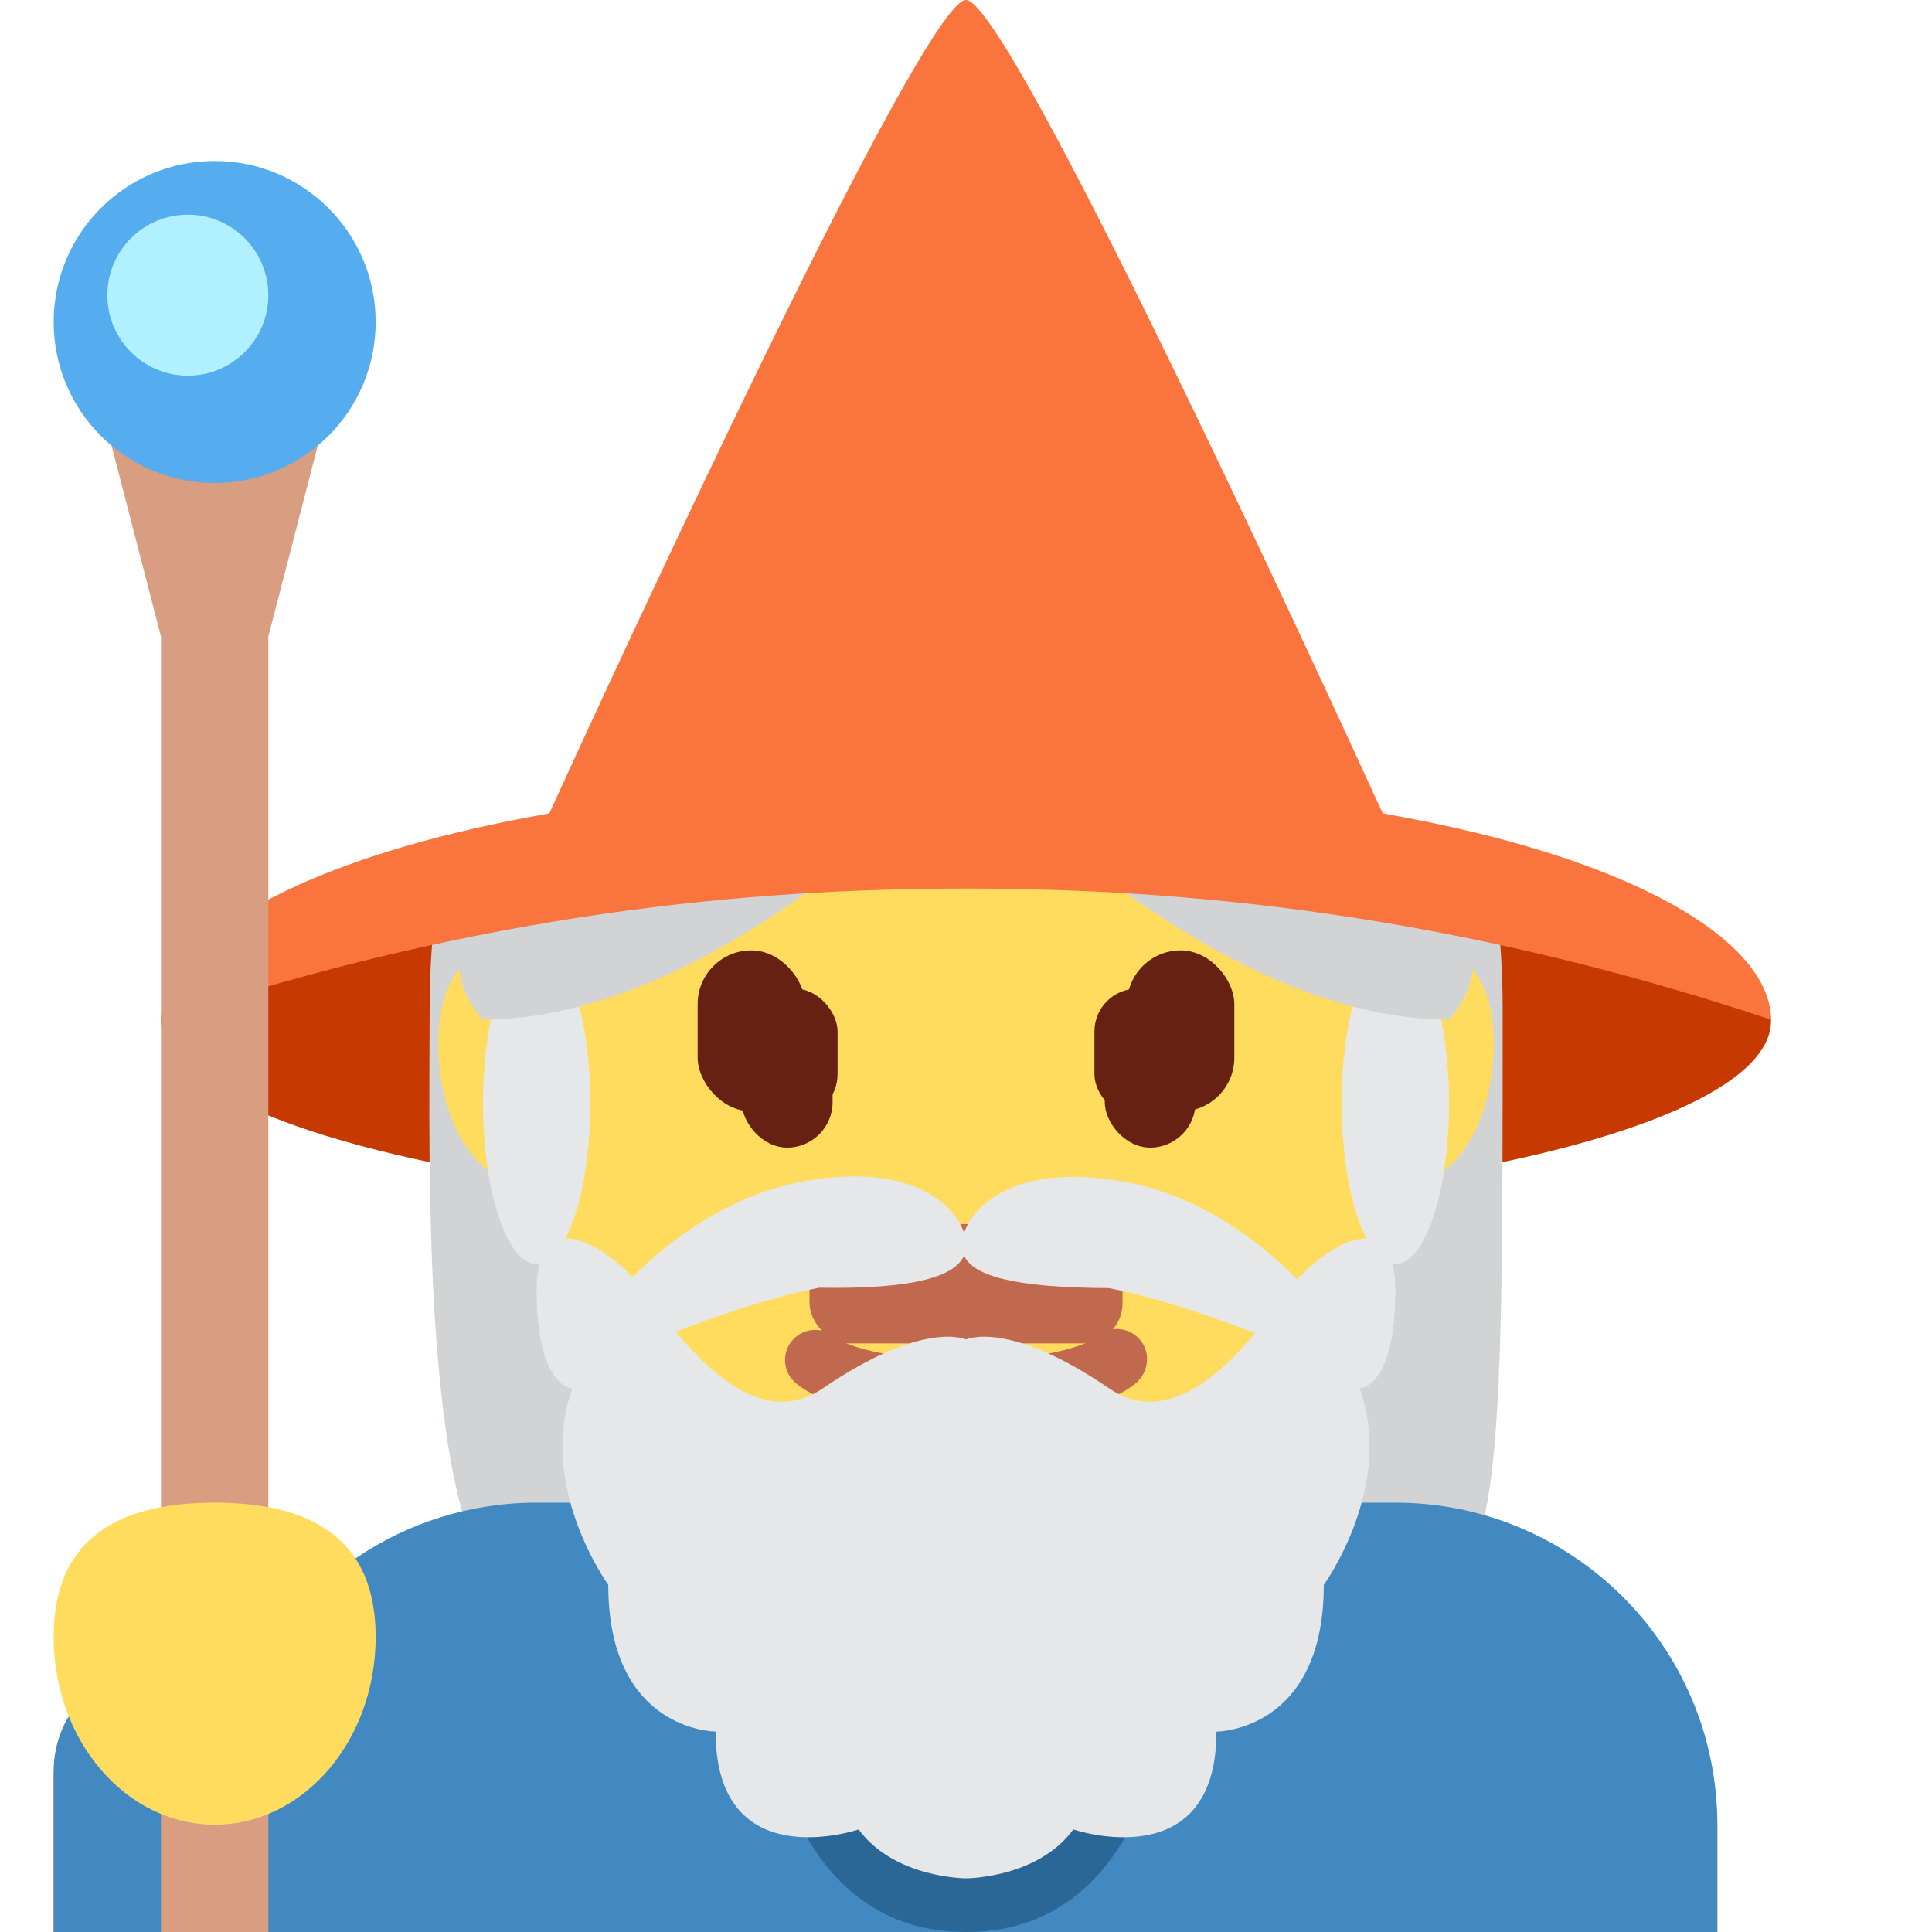 <svg viewBox="0 0 36 36" xmlns="http://www.w3.org/2000/svg" xmlns:ts="data:,a">
	<!-- hat underside -->
	<ellipse cx="18" cy="19.024" rx="15" ry="3.529" fill="#C63900" ts:gender-color="#292F33,#292F33"/>
	<path d="M17.982 13.557c-2.61 0-5.654 3.198-9.115 3.885.143 1.499.597 2.619.802 4.127.337 2.477 1.73 3.27 2.843 3.601 1.602 2.116 3.305 2.026 6.164 2.026 5.483 0 8.14-3.609 8.457-9.747-3.476-.692-6.532-3.892-9.151-3.892z" fill="#D1D3D4" ts:gender="neutral"/>
	<!-- back hair -->
	<path d="M8.226 16c-.135 1-.22 1.83-.22 2.79 0 2.737-.214 11.027 1.875 11.027 1.928 0 4.374-2.013 8.123-2.013 3.748 0 6.247 2.072 8.122 2.072C28 29.876 28 27.676 28 18.78c0-.96-.085-1.78-.22-2.78H8.226z" fill="#D1D3D4" ts:gender="female"/>
	<!-- body -->
	<path d="M26.276 28.276h-16c-2.486 0-4.774 1.443-5.762 3.449-.368-.415-.907-.619-1.514-.619-1.1 0-2 .935-2 1.998V36h31v-1.931c0-3.199-2.411-5.793-5.724-5.793z" fill="#FA743E" ts:gender="neutral,female" ts:gender-color=",#9266CC"/>
	<path d="M26 28H10c-2.484 0-4.615 1.51-5.527 3.661C4.107 31.258 3.584 31 3 31c-1.1 0-2 .9-2 2v3h31v-2c0-3.313-2.687-6-6-6z" fill="#4289C1" ts:gender="male"/>
	<path d="M14 27h8s1 9-4 9-4-9-4-9z" fill="#2A6797" ts:gender="male"/>
	<!-- neck -->
	<path d="M14 25v3.234c0 .004.011.007.015.011.132.237 3.737 6.739 3.989 6.739.253 0 3.854-6.502 3.985-6.739.004-.004.01-.007.01-.011V25H14z" fill="#FFDC5D" ts:skin="skin" ts:gender="neutral,female"/>
	<path d="M14 27.598c1.115 1.259 2.497 1.6 4 1.6 1.502 0 2.884-.342 4-1.6v-3.2h-8v3.2z" fill="#F9CA55" ts:skin="dark" ts:gender="neutral"/>
	<path d="M14.006 27.599c1.115 1.155 2.497 1.468 3.999 1.468 1.503 0 2.886-.312 4.001-1.468v-2.937h-8v2.937z" fill="#F9CA55" ts:skin="dark" ts:gender="female"/>
	<!-- face -->
	<path d="M24.315 17.386c-.54-.748-1.232-1.35-2.748-1.564.569.261 1.114 1.161 1.185 1.658.071.498.142.9-.308.403-1.803-1.993-3.767-1.208-5.714-2.426-1.359-.851-1.773-1.791-1.773-1.791s-.166 1.256-2.227 2.535c-.598.371-1.31 1.197-1.706 2.417-.284.877-.196 1.659-.196 2.995 0 3.9 3.214 7.179 7.179 7.179s7.179-3.308 7.179-7.179c-.001-2.426-.255-3.374-.871-4.227z" fill="#FFDC5D" ts:skin="skin" ts:gender="neutral"/>
	<path d="M26.339 17.563c-.809-3.6-4.235-8.65-8.339-8.65s-7.53 5.05-8.339 8.65c-.836.048-1.494.52-1.494 1.889 0 1.448.734 2.622 1.639 2.622.015 0 .028-.006.043-.007 1.064 4.376 4.31 8.013 8.152 8.013s7.088-3.637 8.152-8.013c.015.001.028.007.043.007.905 0 1.639-1.174 1.639-2.622-.002-1.369-.659-1.84-1.496-1.889z" fill="#FFDC5D" ts:skin="skin" ts:gender="male"/>
	<path d="M25.361 15.852c-.02 0-.039.008-.06.01-.771-4.678-3.743-8.168-7.298-8.168-3.557 0-6.529 3.49-7.3 8.169-.022-.001-.043-.01-.065-.01C9.734 15.852 9 17.027 9 18.475s.734 2.622 1.639 2.622c.05 0 .097-.017.146-.024.881 4.388 3.776 7.469 7.219 7.469 3.442 0 6.335-3.08 7.217-7.468.047.007.092.023.14.023.905 0 1.639-1.174 1.639-2.622s-.733-2.623-1.639-2.623z" fill="#FFDC5D" ts:skin="skin" ts:gender="female"/>
	<!-- eyes -->
	<rect x="14.011" y="18.422" width="1.596" height="2.393" rx="0.798" fill="#662113" ts:skin="eyes2" ts:gender="neutral"/><rect x="20.393" y="18.422" width="1.596" height="2.393" rx="0.798" fill="#662113" ts:skin="eyes2" ts:gender="neutral"/>
	<rect x="13" y="17.709" width="2" height="3" rx="1" fill="#662113" ts:skin="eyes2" ts:gender="male"/><rect x="21" y="17.709" width="2" height="3" rx="1" fill="#662113" ts:skin="eyes2" ts:gender="male"/>
	<rect x="13.821" y="18.846" width="1.693" height="2.538" rx="0.847" fill="#662113" ts:skin="eyes2" ts:gender="female"/><rect x="20.586" y="18.846" width="1.692" height="2.538" rx="0.846" fill="#662113" ts:skin="eyes2" ts:gender="female"/>
	<!-- nose -->
	<rect x="16.804" y="22.809" width="2.393" height="0.798" rx="0.399" fill="#C1694F" ts:skin="nose" ts:gender="neutral"/> <!-- diff -->
	<use href="defs.svg#nose_male2" x="18.0" y="21.074" fill="#C1694F" ts:skin="nose" ts:gender="male"/>
	<use href="defs.svg#nose_female2" x="18.05" y="23.0" fill="#C1694F" ts:skin="nose" ts:gender="female"/>
	<!-- mouth -->
	<path d="M17.997 26.465c-2.359 0-3.084-.604-3.204-.726-.22-.219-.22-.575 0-.794.212-.212.552-.218.773-.02.044.032.617.417 2.431.417 1.886 0 2.429-.416 2.435-.42.219-.218.564-.208.783.013.219.219.207.585-.012.804-.123.122-.847.726-3.206.726" fill="#C1694F" ts:skin="nose" ts:gender="neutral"/> <!-- smaller -->
	<rect x="15.084" y="23.202" width="5.833" height="1.831" rx="0.75" fill="#C1694F" ts:skin="nose" ts:gender="male"/>
	<use href="defs.svg#mouth_female" x="18.004" y="26.526" fill="#DF1F32" ts:gender="female"/>
	<!-- beard - layer has hole -->
	<path d="M26.424 17.846c.193-.092.348-.224.449-.399.414-.717-.219-1.859-1.415-2.549s-2.501-.668-2.915.049c-.414.717.219 1.859 1.415 2.549.519.299 1.054.457 1.532.489-.292.524-.49 1.473-.49 2.569 0 1.063.185 1.991.463 2.524-.409-.016-.953.396-1.291.764-.709-.739-1.841-1.549-3.12-1.802-2.052-.406-2.901.386-3.088.933-.182-.547-1.029-1.348-3.09-.94-1.259.249-2.374 1.038-3.085 1.767-.339-.357-.86-.737-1.253-.722.279-.533.464-1.462.464-2.524 0-1.101-.2-2.054-.495-2.575.566.064 1.274-.09 1.953-.482 1.196-.69 1.829-1.832 1.415-2.549-.414-.717-1.719-.739-2.915-.049s-1.829 1.832-1.415 2.549c.05.087.115.163.189.229-.421.352-.732 1.5-.732 2.877 0 1.657.448 3 1 3 .02 0 .039-.014.059-.018-.037.136-.059.302-.059.511 0 1.823.667 1.823.667 1.823-.667 1.823.667 3.66.667 3.66 0 2.735 2 2.735 2 2.735C13.333 35 16 34.089 16 34.089 16.667 35 18 35 18 35s1.333 0 2-.911c0 0 2.667.911 2.667-1.823 0 0 2 0 2-2.735 0 0 1.333-1.837.667-3.66 0 0 .667 0 .667-1.823 0-.21-.022-.376-.059-.512.02.004.039.018.059.018.552 0 1-1.343 1-3-.001-1.2-.237-2.228-.577-2.708 Z M20.667,25.870 C18.781 24.582 18 24.959 18 24.959s-.781-.377-2.667.911c-1.013.692-2.024-.192-2.745-1.057.748-.275 1.684-.622 2.675-.818 1.831.03 2.534-.225 2.701-.599.167.364.875.598 2.7.606 1.013.2 1.97.56 2.726.837-.719.856-1.721 1.717-2.723 1.031z" fill="#E6E7E8" ts:gender="male"/>
	<!-- hair -->
	<path d="M17 15s-4 4-8 4c0 0-1-1 0-2s8-2 8-2z M19,15 s4 4 8 4c0 0 1-1 0-2s-8-2-8-2z" fill="#D1D3D4" ts:gender="female"/>
	<!-- hat -->
	<path d="M25.765 15.157C24.537 12.47 18.793 0 18 0s-6.537 12.47-7.765 15.157C5.415 16.001 3 17.595 3 19c6-2 11-2.443 15-2.443S27 17 33 19c0-1.405-2.415-2.999-7.235-3.843z" fill="#FA743E" ts:gender-color="#4289C1,#9266CC"/>
	<!-- staff -->
	<path d="M5 36H3V11.862L2 8h4l-1 3.862z" fill="#D99E82"/>
	<!-- orb -->
	<circle cx="4" cy="6" r="3" fill="#55ACEE"/>
	<circle cx="3.5" cy="5.5" r="1.5" fill="#B0F0FF"/>
	<!-- hand -->
	<path d="M7 30.5C7 32.433 5.657 34 4 34s-3-1.567-3-3.5S2.343 28 4 28s3 .567 3 2.5z" fill="#FFDC5D" ts:skin="skin"/>
</svg>

